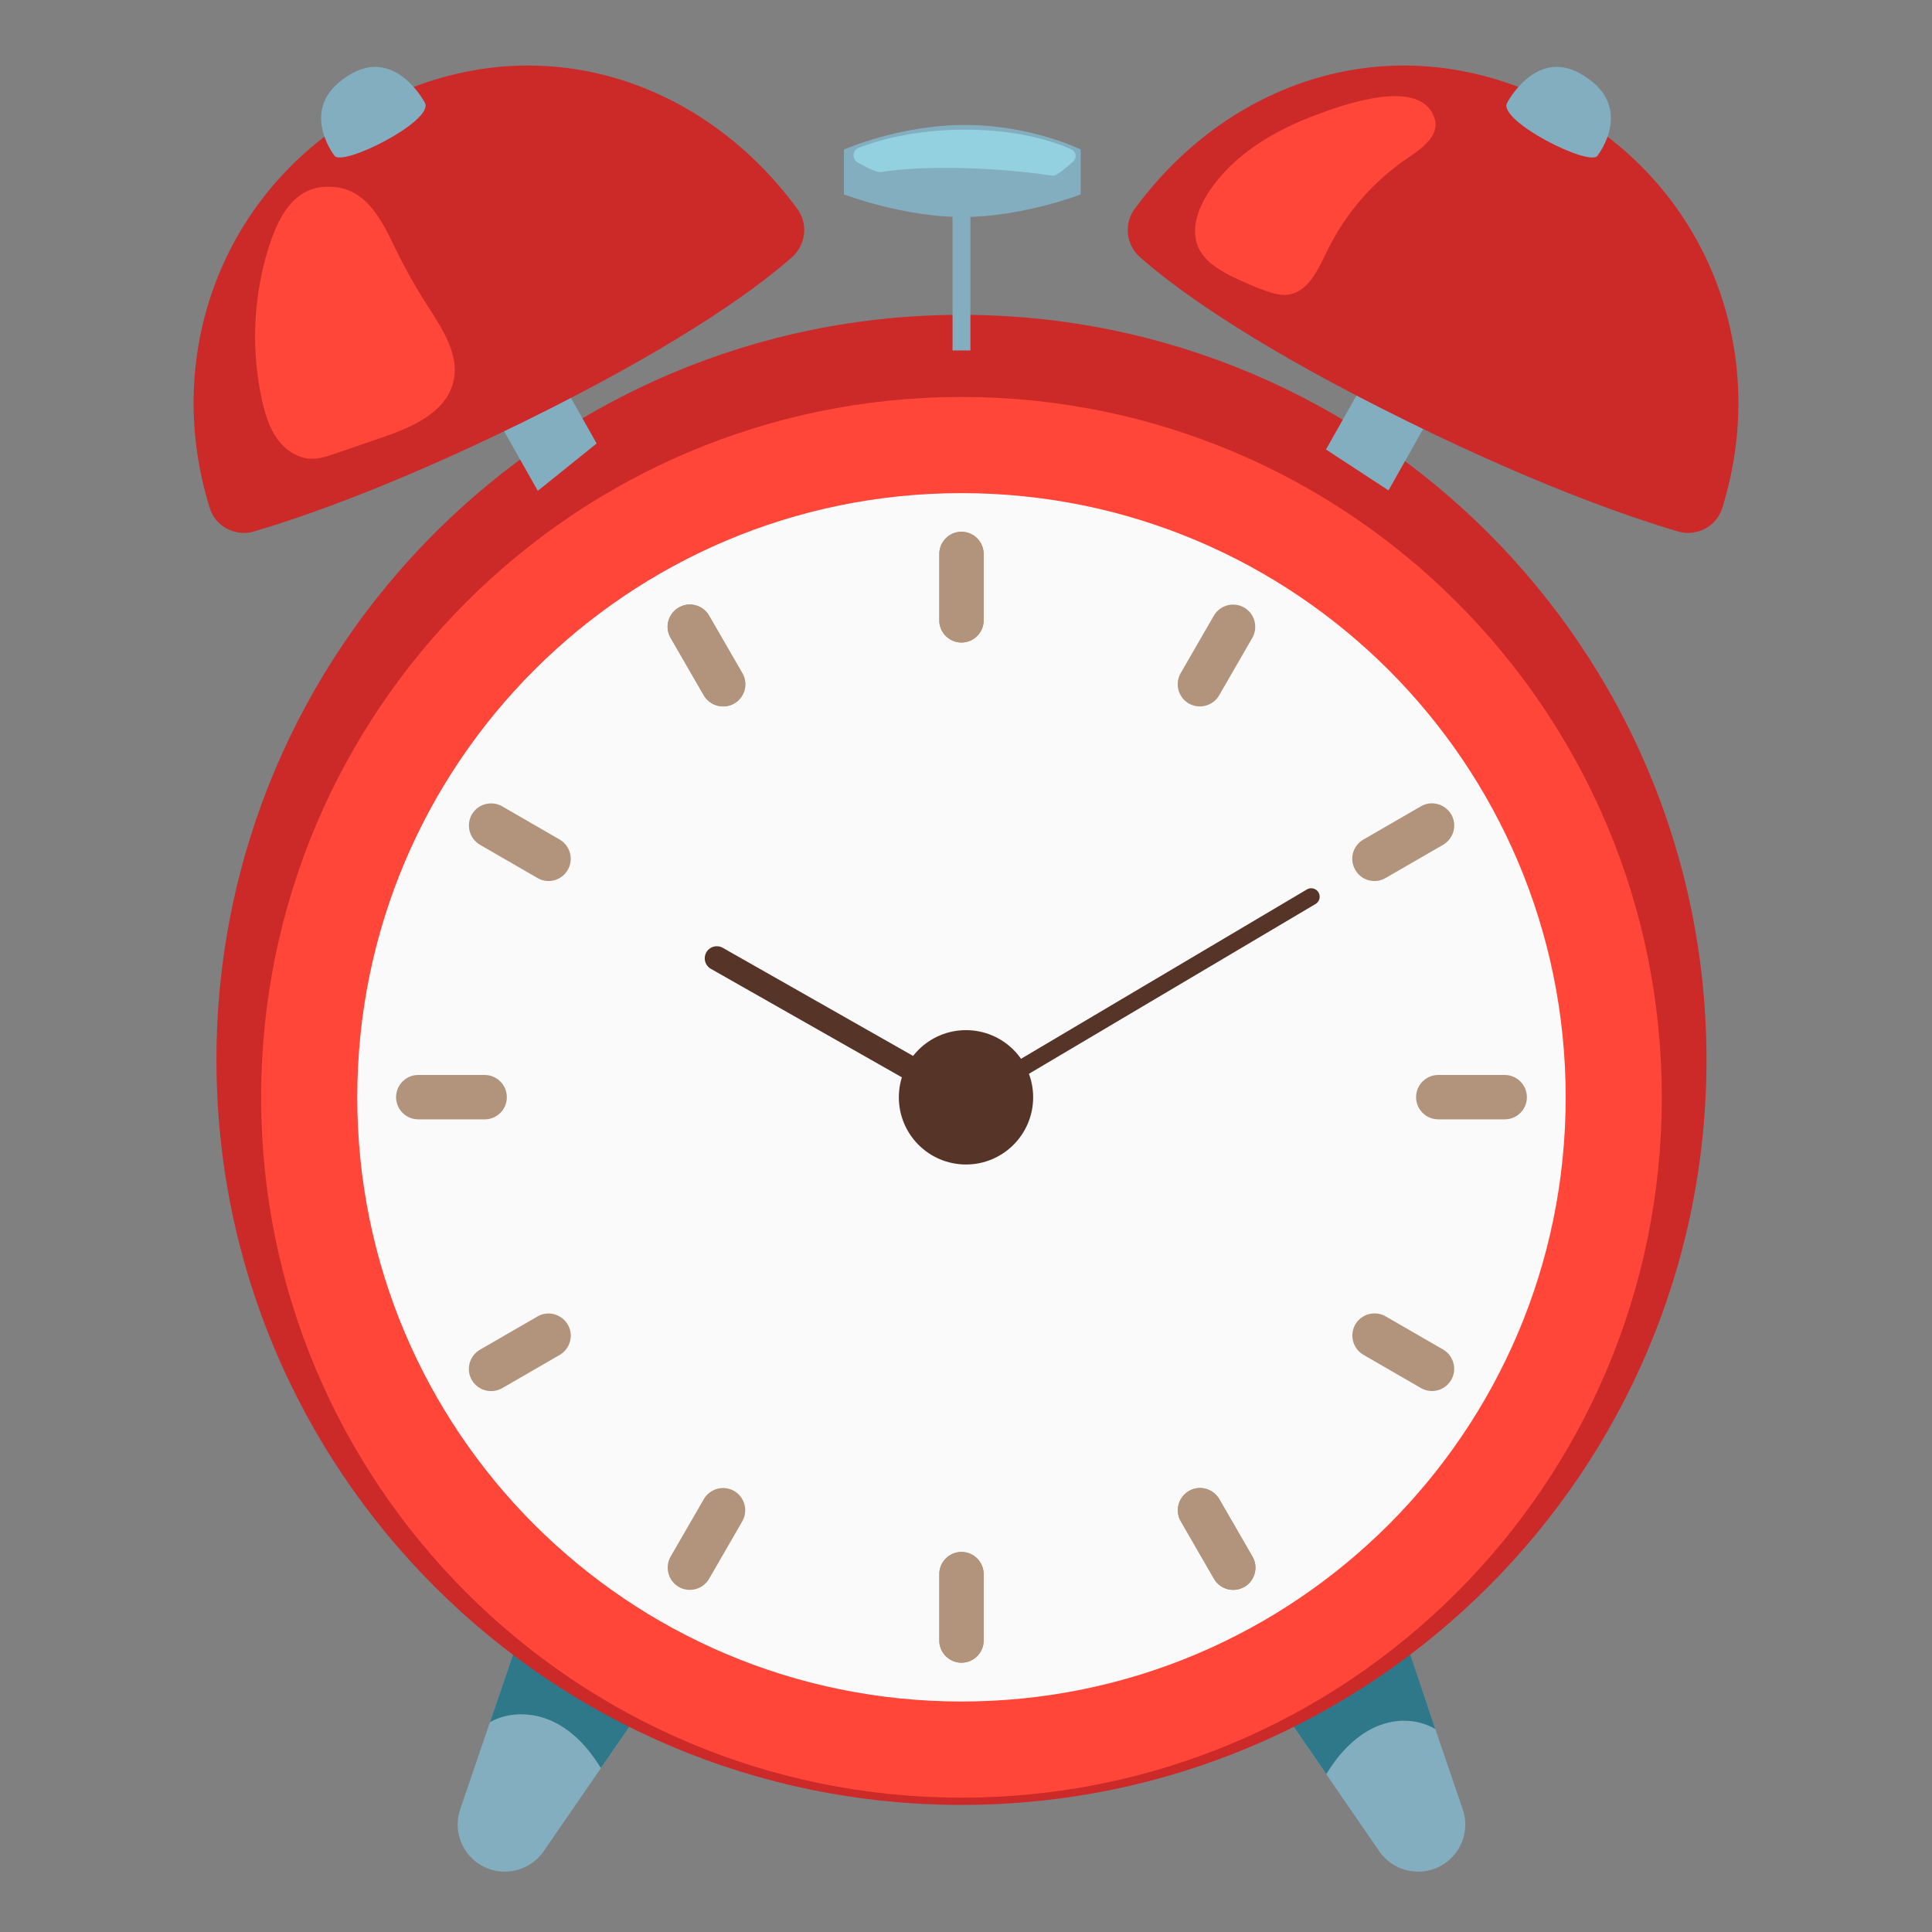<svg width="50" height="50" viewBox="0 0 50 50" fill="none" xmlns="http://www.w3.org/2000/svg">
<rect x="0" y="0" width="50" height="50" fill="#808080" stroke="none"/>
<path d="M12.516 48.309C12.252 48.176 12.046 47.953 11.934 47.68C11.823 47.407 11.815 47.103 11.91 46.824L13.48 42.227L16.555 44.301L14.07 47.91C13.903 48.153 13.653 48.327 13.367 48.4C13.082 48.473 12.779 48.441 12.516 48.309ZM37.25 48.309C37.793 48.035 38.055 47.402 37.855 46.824L36.266 42.172L33.027 44.035L35.695 47.91C35.863 48.153 36.112 48.327 36.398 48.4C36.684 48.473 36.986 48.441 37.25 48.309Z" fill="#82AEC0"/>
<path d="M13.48 42.227L12.68 44.57C13.176 44.285 13.824 44.312 14.34 44.566C14.855 44.82 15.25 45.266 15.551 45.758L16.461 44.438C16.461 44.383 13.48 42.227 13.48 42.227ZM36.277 42.168L37.145 44.746C36.648 44.461 36.055 44.469 35.535 44.723C35.02 44.977 34.625 45.422 34.324 45.914L33.133 44.184L36.277 42.168Z" fill="#2F7889"/>
<path d="M24.883 45.289C33.946 45.289 41.293 37.942 41.293 28.879C41.293 19.816 33.946 12.469 24.883 12.469C15.82 12.469 8.473 19.816 8.473 28.879C8.473 37.942 15.82 45.289 24.883 45.289Z" fill="#FFEFA1"/>
<path d="M24.883 46.711C35.532 46.711 44.164 38.078 44.164 27.43C44.164 16.781 35.532 8.148 24.883 8.148C14.234 8.148 5.602 16.781 5.602 27.43C5.602 38.078 14.234 46.711 24.883 46.711Z" fill="#CC2929"/>
<path d="M24.883 46.523C34.893 46.523 43.008 38.409 43.008 28.398C43.008 18.388 34.893 10.273 24.883 10.273C14.873 10.273 6.758 18.388 6.758 28.398C6.758 38.409 14.873 46.523 24.883 46.523Z" fill="#FF4638"/>
<path d="M24.883 44.035C33.519 44.035 40.52 37.034 40.52 28.398C40.52 19.762 33.519 12.762 24.883 12.762C16.247 12.762 9.246 19.762 9.246 28.398C9.246 37.034 16.247 44.035 24.883 44.035Z" fill="#FAFAFA"/>
<path d="M25 30.137C25.96 30.137 26.738 29.358 26.738 28.398C26.738 27.438 25.96 26.66 25 26.66C24.04 26.66 23.262 27.438 23.262 28.398C23.262 29.358 24.04 30.137 25 30.137Z" fill="#563428"/>
<path d="M24.883 16.629C24.566 16.629 24.309 16.371 24.309 16.055V14.336C24.309 14.02 24.566 13.762 24.883 13.762C25.199 13.762 25.457 14.02 25.457 14.336V16.055C25.457 16.371 25.199 16.629 24.883 16.629ZM24.883 43.031C24.566 43.031 24.309 42.773 24.309 42.457V40.738C24.309 40.422 24.566 40.164 24.883 40.164C25.199 40.164 25.457 40.422 25.457 40.738V42.457C25.457 42.773 25.199 43.031 24.883 43.031ZM38.941 28.969H37.223C36.906 28.969 36.648 28.711 36.648 28.395C36.648 28.078 36.906 27.82 37.223 27.82H38.941C39.258 27.82 39.516 28.078 39.516 28.395C39.516 28.715 39.258 28.969 38.941 28.969ZM12.543 28.969H10.824C10.508 28.969 10.25 28.711 10.25 28.395C10.25 28.078 10.508 27.82 10.824 27.82H12.543C12.859 27.82 13.117 28.078 13.117 28.395C13.117 28.715 12.859 28.969 12.543 28.969Z" fill="#B2947C"/>
<path d="M24.883 16.629C24.566 16.629 24.309 16.371 24.309 16.055V14.336C24.309 14.02 24.566 13.762 24.883 13.762C25.199 13.762 25.457 14.02 25.457 14.336V16.055C25.457 16.371 25.199 16.629 24.883 16.629ZM24.883 43.031C24.566 43.031 24.309 42.773 24.309 42.457V40.738C24.309 40.422 24.566 40.164 24.883 40.164C25.199 40.164 25.457 40.422 25.457 40.738V42.457C25.457 42.773 25.199 43.031 24.883 43.031ZM18.215 17.996L17.355 16.508C17.195 16.234 17.289 15.883 17.566 15.723C17.84 15.562 18.191 15.656 18.352 15.934L19.211 17.422C19.371 17.695 19.277 18.047 19 18.207C18.727 18.363 18.375 18.27 18.215 17.996ZM31.418 40.859L30.559 39.371C30.398 39.098 30.496 38.746 30.77 38.586C31.043 38.426 31.395 38.523 31.555 38.797L32.414 40.285C32.574 40.559 32.477 40.91 32.203 41.07C31.926 41.227 31.574 41.133 31.418 40.859Z" fill="#B2947C"/>
<path d="M18.215 17.996L17.355 16.508C17.195 16.234 17.289 15.883 17.566 15.723C17.84 15.562 18.191 15.656 18.352 15.934L19.211 17.422C19.371 17.695 19.277 18.047 19 18.207C18.727 18.363 18.375 18.27 18.215 17.996ZM31.418 40.859L30.559 39.371C30.398 39.098 30.496 38.746 30.77 38.586C31.043 38.426 31.395 38.523 31.555 38.797L32.414 40.285C32.574 40.559 32.477 40.91 32.203 41.07C31.926 41.227 31.574 41.133 31.418 40.859ZM13.91 22.723L12.422 21.863C12.148 21.703 12.055 21.355 12.211 21.078C12.371 20.805 12.719 20.711 12.996 20.867L14.484 21.727C14.758 21.887 14.852 22.234 14.695 22.512C14.535 22.789 14.184 22.883 13.91 22.723ZM36.773 35.922L35.285 35.062C35.012 34.902 34.918 34.555 35.074 34.277C35.234 34.004 35.582 33.91 35.859 34.066L37.348 34.926C37.621 35.086 37.715 35.434 37.559 35.711C37.398 35.988 37.047 36.082 36.773 35.922ZM30.766 18.207C30.492 18.047 30.398 17.699 30.555 17.422L31.414 15.934C31.574 15.66 31.922 15.566 32.199 15.723C32.473 15.883 32.566 16.23 32.41 16.508L31.551 17.996C31.391 18.27 31.043 18.363 30.766 18.207ZM17.566 41.07C17.293 40.91 17.199 40.562 17.355 40.285L18.215 38.797C18.375 38.523 18.723 38.43 19 38.586C19.273 38.746 19.367 39.094 19.211 39.371L18.352 40.859C18.191 41.133 17.84 41.227 17.566 41.07ZM35.074 22.512C34.914 22.238 35.008 21.887 35.285 21.727L36.773 20.867C37.047 20.707 37.398 20.805 37.559 21.078C37.719 21.352 37.621 21.703 37.348 21.863L35.859 22.723C35.582 22.883 35.23 22.789 35.074 22.512ZM12.211 35.715C12.051 35.441 12.148 35.09 12.422 34.93L13.91 34.07C14.184 33.91 14.535 34.008 14.695 34.281C14.855 34.555 14.758 34.906 14.484 35.066L12.996 35.926C12.719 36.082 12.367 35.988 12.211 35.715Z" fill="#B2947C"/>
<path d="M18.551 24.801L24.883 28.398" stroke="#563428" stroke-width="0.625" stroke-miterlimit="10" stroke-linecap="round"/>
<path d="M33.934 23.207L25.172 28.398" stroke="#563428" stroke-width="0.438" stroke-miterlimit="10" stroke-linecap="round"/>
<path d="M35.934 12.691L34.316 11.633L39.82 1.883L41.5 2.832L35.934 12.691Z" fill="#82AEC0"/>
<path d="M43.426 13.754C43.906 13.895 44.422 13.629 44.57 13.152C45.836 9.109 44.195 4.711 40.227 2.668C36.23 0.609 31.891 1.961 29.363 5.41C29.078 5.797 29.145 6.34 29.504 6.656C30.32 7.379 32.133 8.738 35.746 10.566C39.562 12.496 42.18 13.387 43.426 13.754Z" fill="#CC2929"/>
<path d="M41.348 4.023C41.348 4.023 42.367 2.723 40.887 1.898C39.734 1.258 39.004 2.66 39.004 2.66C38.75 3.125 41.172 4.344 41.348 4.023ZM13.918 12.703L8.344 2.832L10.027 1.883L15.441 11.477L13.918 12.703Z" fill="#82AEC0"/>
<path d="M6.574 13.754C6.094 13.895 5.578 13.629 5.43 13.152C4.164 9.109 5.805 4.711 9.773 2.668C13.77 0.609 18.109 1.961 20.637 5.41C20.922 5.797 20.855 6.34 20.496 6.656C19.68 7.379 17.867 8.738 14.254 10.566C10.438 12.496 7.82 13.387 6.574 13.754Z" fill="#CC2929"/>
<path d="M8.652 4.023C8.652 4.023 7.633 2.723 9.113 1.898C10.266 1.258 10.996 2.66 10.996 2.66C11.25 3.125 8.828 4.344 8.652 4.023Z" fill="#82AEC0"/>
<path d="M24.883 9.07V3.711" stroke="#82AEC0" stroke-width="0.463" stroke-miterlimit="10"/>
<path d="M24.906 5.617C23.375 5.617 21.84 5.031 21.84 5.031V3.871C21.84 3.871 23.266 3.234 24.98 3.234C26.695 3.234 27.969 3.871 27.969 3.871V5.031C27.973 5.035 26.441 5.617 24.906 5.617Z" fill="#82AEC0"/>
<path d="M22.227 3.824C22.059 3.887 22.043 4.117 22.199 4.207C22.426 4.336 22.695 4.469 22.789 4.453C24.078 4.254 25.949 4.352 27.242 4.547C27.332 4.562 27.59 4.344 27.773 4.18C27.875 4.086 27.852 3.926 27.727 3.867C27.32 3.684 26.402 3.355 24.98 3.355C23.668 3.355 22.719 3.633 22.227 3.824Z" fill="#94D1E0"/>
<path d="M37.133 3.086C37.254 3.5 36.809 3.84 36.449 4.078C35.543 4.687 34.815 5.525 34.34 6.508C34.113 6.977 33.859 7.551 33.34 7.625C33.133 7.652 32.93 7.59 32.734 7.52C32.434 7.41 32.141 7.285 31.855 7.141C31.516 6.969 31.168 6.75 31.012 6.402C30.809 5.945 31 5.406 31.273 4.984C31.926 3.988 32.988 3.371 34.082 2.965C34.742 2.719 36.805 1.965 37.133 3.086ZM10.207 6.379C10.461 6.906 10.746 7.418 11.062 7.91C11.449 8.512 11.899 9.184 11.734 9.879C11.543 10.676 10.66 11.059 9.883 11.324C9.484 11.461 9.09 11.598 8.691 11.734C8.48 11.809 8.258 11.883 8.035 11.871C7.684 11.855 7.367 11.633 7.168 11.348C6.965 11.062 6.863 10.719 6.785 10.379C6.492 9.07 6.551 7.684 6.953 6.402C7.188 5.668 7.555 4.895 8.387 4.836C9.398 4.766 9.828 5.59 10.207 6.379Z" fill="#FF4638"/>
</svg>
